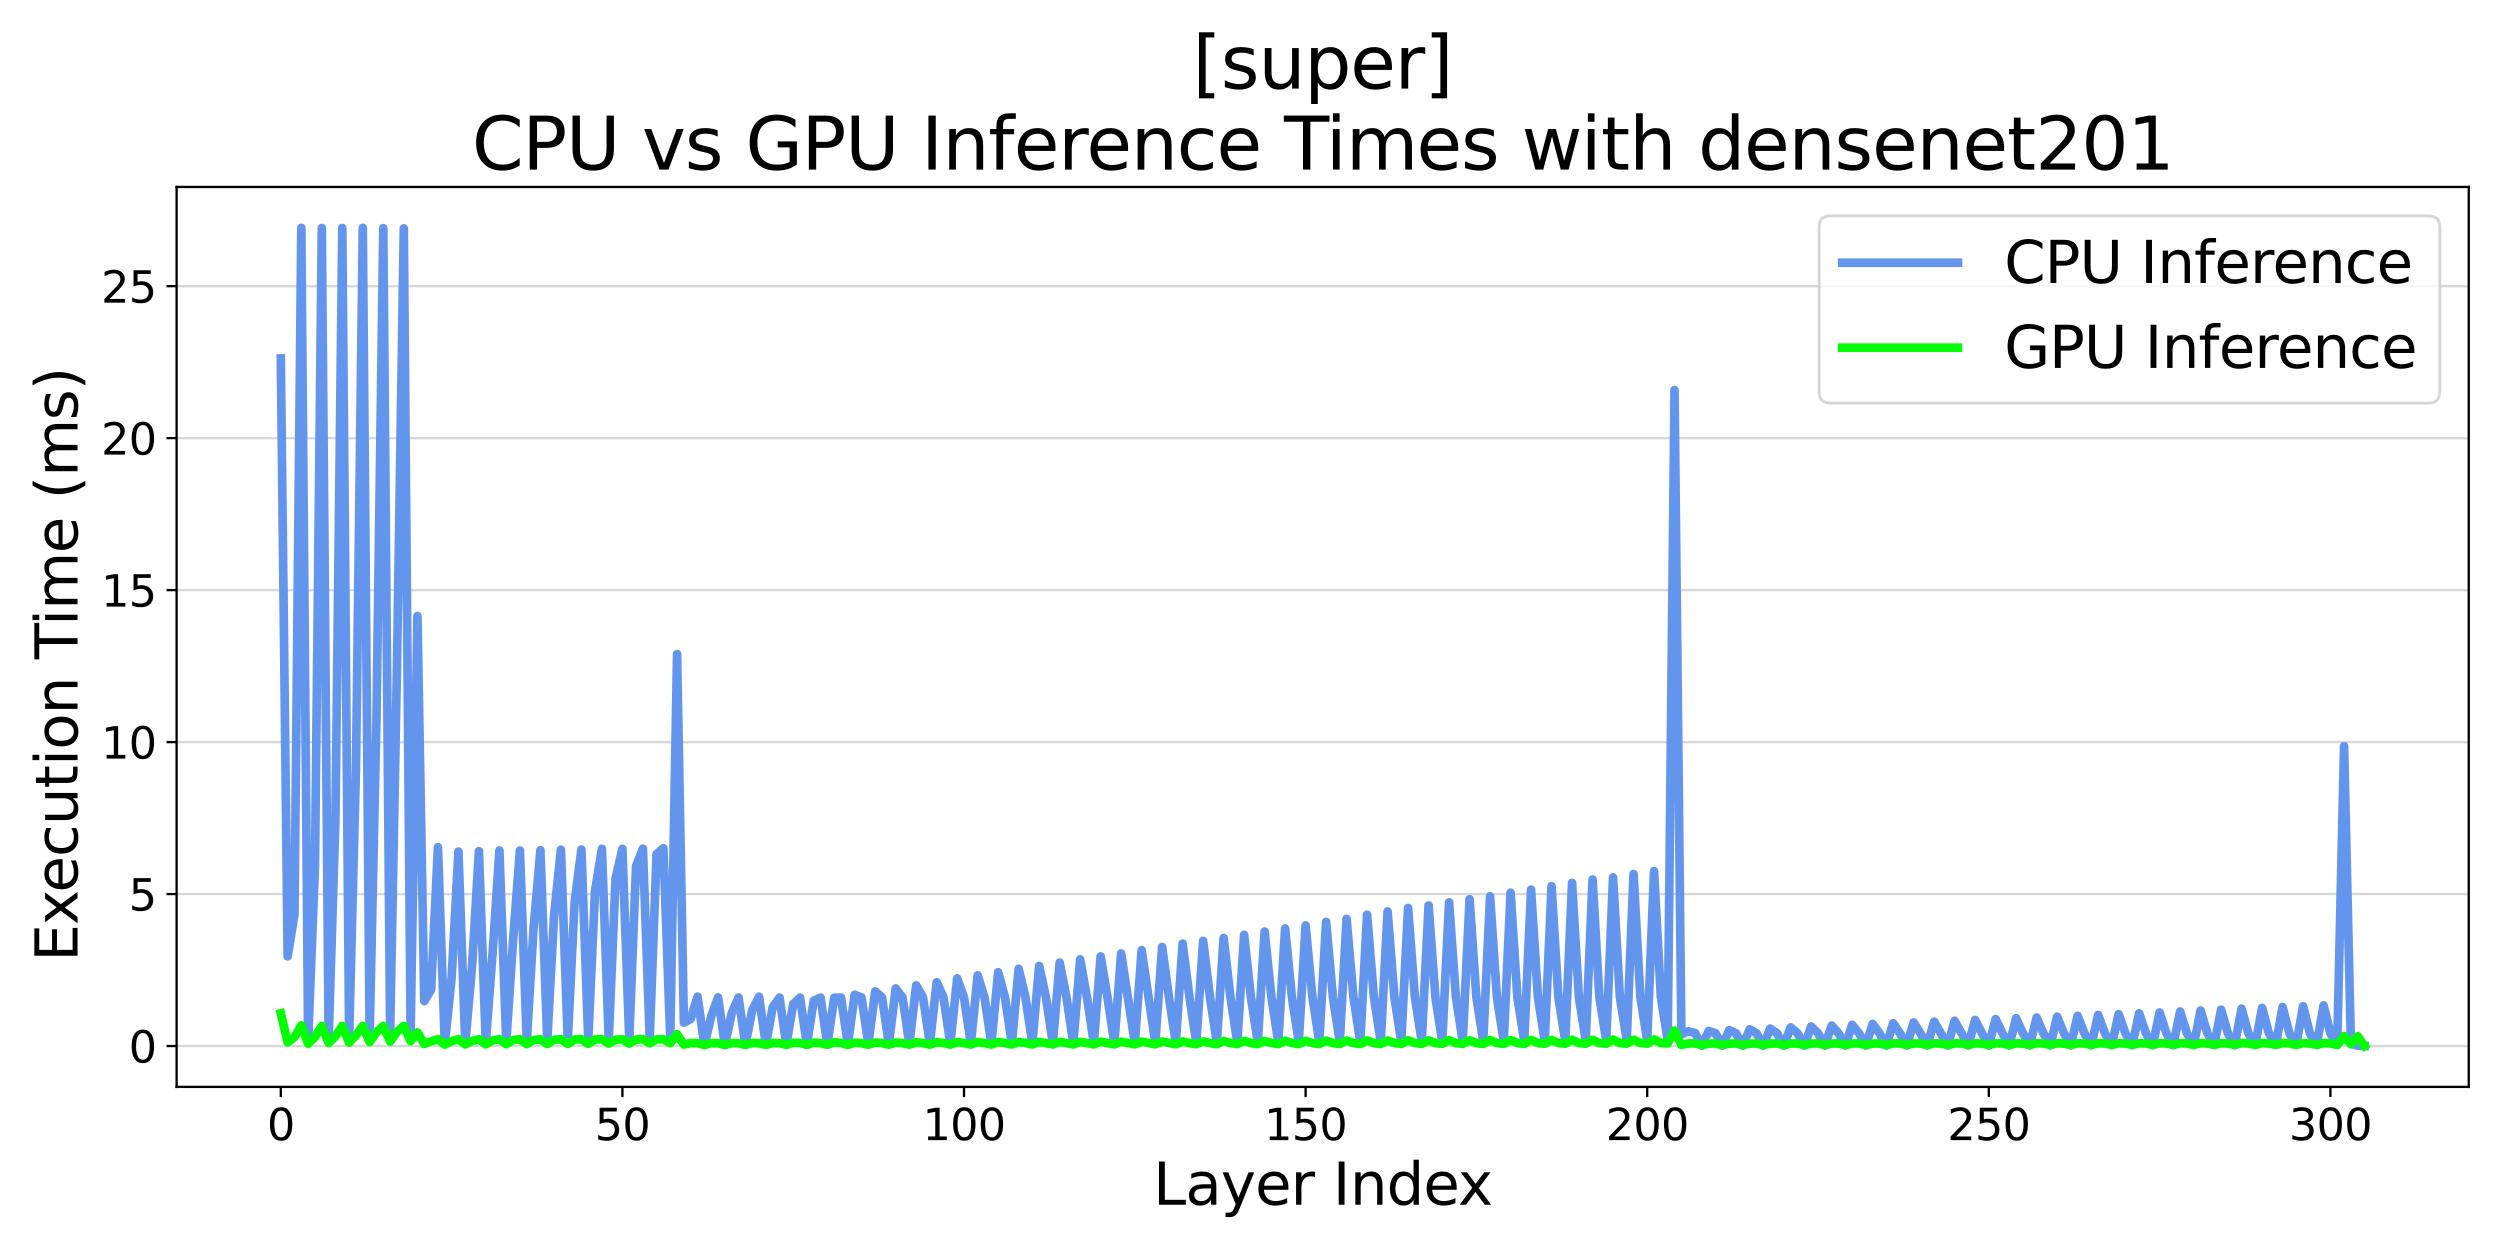 <?xml version="1.0" encoding="utf-8" standalone="no"?>
<!DOCTYPE svg PUBLIC "-//W3C//DTD SVG 1.1//EN"
  "http://www.w3.org/Graphics/SVG/1.1/DTD/svg11.dtd">
<svg xmlns:xlink="http://www.w3.org/1999/xlink" width="864pt" height="432pt" viewBox="0 0 864 432" xmlns="http://www.w3.org/2000/svg" version="1.1">
 <defs>
  <style type="text/css">*{stroke-linejoin: round; stroke-linecap: butt}</style>
 </defs>
 <g id="figure_1">
  <g id="patch_1">
   <path d="M 0 432 
L 864 432 
L 864 0 
L 0 0 
z
" style="fill: #ffffff"/>
  </g>
  <g id="axes_1">
   <g id="patch_2">
    <path d="M 61.04 375.64 
L 853.2 375.64 
L 853.2 64.608 
L 61.04 64.608 
z
" style="fill: #ffffff"/>
   </g>
   <g id="matplotlib.axis_1">
    <g id="xtick_1">
     <g id="line2d_1">
      <defs>
       <path id="md54ffcd271" d="M 0 0 
L 0 3.5 
" style="stroke: #000000; stroke-width: 0.8"/>
      </defs>
      <g>
       <use xlink:href="#md54ffcd271" x="97.047" y="375.64" style="stroke: #000000; stroke-width: 0.8"/>
      </g>
     </g>
     <g id="text_1">
      <!-- 0 -->
      <g transform="translate(92.275 394.038) scale(0.15 -0.15)">
       <defs>
        <path id="DejaVuSans-30" d="M 2034 4250 
Q 1547 4250 1301 3770 
Q 1056 3291 1056 2328 
Q 1056 1369 1301 889 
Q 1547 409 2034 409 
Q 2525 409 2770 889 
Q 3016 1369 3016 2328 
Q 3016 3291 2770 3770 
Q 2525 4250 2034 4250 
z
M 2034 4750 
Q 2819 4750 3233 4129 
Q 3647 3509 3647 2328 
Q 3647 1150 3233 529 
Q 2819 -91 2034 -91 
Q 1250 -91 836 529 
Q 422 1150 422 2328 
Q 422 3509 836 4129 
Q 1250 4750 2034 4750 
z
" transform="scale(0.016)"/>
       </defs>
       <use xlink:href="#DejaVuSans-30"/>
      </g>
     </g>
    </g>
    <g id="xtick_2">
     <g id="line2d_2">
      <g>
       <use xlink:href="#md54ffcd271" x="215.104" y="375.64" style="stroke: #000000; stroke-width: 0.8"/>
      </g>
     </g>
     <g id="text_2">
      <!-- 50 -->
      <g transform="translate(205.56 394.038) scale(0.15 -0.15)">
       <defs>
        <path id="DejaVuSans-35" d="M 691 4666 
L 3169 4666 
L 3169 4134 
L 1269 4134 
L 1269 2991 
Q 1406 3038 1543 3061 
Q 1681 3084 1819 3084 
Q 2600 3084 3056 2656 
Q 3513 2228 3513 1497 
Q 3513 744 3044 326 
Q 2575 -91 1722 -91 
Q 1428 -91 1123 -41 
Q 819 9 494 109 
L 494 744 
Q 775 591 1075 516 
Q 1375 441 1709 441 
Q 2250 441 2565 725 
Q 2881 1009 2881 1497 
Q 2881 1984 2565 2268 
Q 2250 2553 1709 2553 
Q 1456 2553 1204 2497 
Q 953 2441 691 2322 
L 691 4666 
z
" transform="scale(0.016)"/>
       </defs>
       <use xlink:href="#DejaVuSans-35"/>
       <use xlink:href="#DejaVuSans-30" x="63.623"/>
      </g>
     </g>
    </g>
    <g id="xtick_3">
     <g id="line2d_3">
      <g>
       <use xlink:href="#md54ffcd271" x="333.161" y="375.64" style="stroke: #000000; stroke-width: 0.8"/>
      </g>
     </g>
     <g id="text_3">
      <!-- 100 -->
      <g transform="translate(318.845 394.038) scale(0.15 -0.15)">
       <defs>
        <path id="DejaVuSans-31" d="M 794 531 
L 1825 531 
L 1825 4091 
L 703 3866 
L 703 4441 
L 1819 4666 
L 2450 4666 
L 2450 531 
L 3481 531 
L 3481 0 
L 794 0 
L 794 531 
z
" transform="scale(0.016)"/>
       </defs>
       <use xlink:href="#DejaVuSans-31"/>
       <use xlink:href="#DejaVuSans-30" x="63.623"/>
       <use xlink:href="#DejaVuSans-30" x="127.246"/>
      </g>
     </g>
    </g>
    <g id="xtick_4">
     <g id="line2d_4">
      <g>
       <use xlink:href="#md54ffcd271" x="451.217" y="375.64" style="stroke: #000000; stroke-width: 0.8"/>
      </g>
     </g>
     <g id="text_4">
      <!-- 150 -->
      <g transform="translate(436.902 394.038) scale(0.15 -0.15)">
       <use xlink:href="#DejaVuSans-31"/>
       <use xlink:href="#DejaVuSans-35" x="63.623"/>
       <use xlink:href="#DejaVuSans-30" x="127.246"/>
      </g>
     </g>
    </g>
    <g id="xtick_5">
     <g id="line2d_5">
      <g>
       <use xlink:href="#md54ffcd271" x="569.274" y="375.64" style="stroke: #000000; stroke-width: 0.8"/>
      </g>
     </g>
     <g id="text_5">
      <!-- 200 -->
      <g transform="translate(554.958 394.038) scale(0.15 -0.15)">
       <defs>
        <path id="DejaVuSans-32" d="M 1228 531 
L 3431 531 
L 3431 0 
L 469 0 
L 469 531 
Q 828 903 1448 1529 
Q 2069 2156 2228 2338 
Q 2531 2678 2651 2914 
Q 2772 3150 2772 3378 
Q 2772 3750 2511 3984 
Q 2250 4219 1831 4219 
Q 1534 4219 1204 4116 
Q 875 4013 500 3803 
L 500 4441 
Q 881 4594 1212 4672 
Q 1544 4750 1819 4750 
Q 2544 4750 2975 4387 
Q 3406 4025 3406 3419 
Q 3406 3131 3298 2873 
Q 3191 2616 2906 2266 
Q 2828 2175 2409 1742 
Q 1991 1309 1228 531 
z
" transform="scale(0.016)"/>
       </defs>
       <use xlink:href="#DejaVuSans-32"/>
       <use xlink:href="#DejaVuSans-30" x="63.623"/>
       <use xlink:href="#DejaVuSans-30" x="127.246"/>
      </g>
     </g>
    </g>
    <g id="xtick_6">
     <g id="line2d_6">
      <g>
       <use xlink:href="#md54ffcd271" x="687.33" y="375.64" style="stroke: #000000; stroke-width: 0.8"/>
      </g>
     </g>
     <g id="text_6">
      <!-- 250 -->
      <g transform="translate(673.015 394.038) scale(0.15 -0.15)">
       <use xlink:href="#DejaVuSans-32"/>
       <use xlink:href="#DejaVuSans-35" x="63.623"/>
       <use xlink:href="#DejaVuSans-30" x="127.246"/>
      </g>
     </g>
    </g>
    <g id="xtick_7">
     <g id="line2d_7">
      <g>
       <use xlink:href="#md54ffcd271" x="805.387" y="375.64" style="stroke: #000000; stroke-width: 0.8"/>
      </g>
     </g>
     <g id="text_7">
      <!-- 300 -->
      <g transform="translate(791.071 394.038) scale(0.15 -0.15)">
       <defs>
        <path id="DejaVuSans-33" d="M 2597 2516 
Q 3050 2419 3304 2112 
Q 3559 1806 3559 1356 
Q 3559 666 3084 287 
Q 2609 -91 1734 -91 
Q 1441 -91 1130 -33 
Q 819 25 488 141 
L 488 750 
Q 750 597 1062 519 
Q 1375 441 1716 441 
Q 2309 441 2620 675 
Q 2931 909 2931 1356 
Q 2931 1769 2642 2001 
Q 2353 2234 1838 2234 
L 1294 2234 
L 1294 2753 
L 1863 2753 
Q 2328 2753 2575 2939 
Q 2822 3125 2822 3475 
Q 2822 3834 2567 4026 
Q 2313 4219 1838 4219 
Q 1578 4219 1281 4162 
Q 984 4106 628 3988 
L 628 4550 
Q 988 4650 1302 4700 
Q 1616 4750 1894 4750 
Q 2613 4750 3031 4423 
Q 3450 4097 3450 3541 
Q 3450 3153 3228 2886 
Q 3006 2619 2597 2516 
z
" transform="scale(0.016)"/>
       </defs>
       <use xlink:href="#DejaVuSans-33"/>
       <use xlink:href="#DejaVuSans-30" x="63.623"/>
       <use xlink:href="#DejaVuSans-30" x="127.246"/>
      </g>
     </g>
    </g>
    <g id="text_8">
     <!-- Layer Index -->
     <g transform="translate(398.526 416.354) scale(0.2 -0.2)">
      <defs>
       <path id="DejaVuSans-4c" d="M 628 4666 
L 1259 4666 
L 1259 531 
L 3531 531 
L 3531 0 
L 628 0 
L 628 4666 
z
" transform="scale(0.016)"/>
       <path id="DejaVuSans-61" d="M 2194 1759 
Q 1497 1759 1228 1600 
Q 959 1441 959 1056 
Q 959 750 1161 570 
Q 1363 391 1709 391 
Q 2188 391 2477 730 
Q 2766 1069 2766 1631 
L 2766 1759 
L 2194 1759 
z
M 3341 1997 
L 3341 0 
L 2766 0 
L 2766 531 
Q 2569 213 2275 61 
Q 1981 -91 1556 -91 
Q 1019 -91 701 211 
Q 384 513 384 1019 
Q 384 1609 779 1909 
Q 1175 2209 1959 2209 
L 2766 2209 
L 2766 2266 
Q 2766 2663 2505 2880 
Q 2244 3097 1772 3097 
Q 1472 3097 1187 3025 
Q 903 2953 641 2809 
L 641 3341 
Q 956 3463 1253 3523 
Q 1550 3584 1831 3584 
Q 2591 3584 2966 3190 
Q 3341 2797 3341 1997 
z
" transform="scale(0.016)"/>
       <path id="DejaVuSans-79" d="M 2059 -325 
Q 1816 -950 1584 -1140 
Q 1353 -1331 966 -1331 
L 506 -1331 
L 506 -850 
L 844 -850 
Q 1081 -850 1212 -737 
Q 1344 -625 1503 -206 
L 1606 56 
L 191 3500 
L 800 3500 
L 1894 763 
L 2988 3500 
L 3597 3500 
L 2059 -325 
z
" transform="scale(0.016)"/>
       <path id="DejaVuSans-65" d="M 3597 1894 
L 3597 1613 
L 953 1613 
Q 991 1019 1311 708 
Q 1631 397 2203 397 
Q 2534 397 2845 478 
Q 3156 559 3463 722 
L 3463 178 
Q 3153 47 2828 -22 
Q 2503 -91 2169 -91 
Q 1331 -91 842 396 
Q 353 884 353 1716 
Q 353 2575 817 3079 
Q 1281 3584 2069 3584 
Q 2775 3584 3186 3129 
Q 3597 2675 3597 1894 
z
M 3022 2063 
Q 3016 2534 2758 2815 
Q 2500 3097 2075 3097 
Q 1594 3097 1305 2825 
Q 1016 2553 972 2059 
L 3022 2063 
z
" transform="scale(0.016)"/>
       <path id="DejaVuSans-72" d="M 2631 2963 
Q 2534 3019 2420 3045 
Q 2306 3072 2169 3072 
Q 1681 3072 1420 2755 
Q 1159 2438 1159 1844 
L 1159 0 
L 581 0 
L 581 3500 
L 1159 3500 
L 1159 2956 
Q 1341 3275 1631 3429 
Q 1922 3584 2338 3584 
Q 2397 3584 2469 3576 
Q 2541 3569 2628 3553 
L 2631 2963 
z
" transform="scale(0.016)"/>
       <path id="DejaVuSans-20" transform="scale(0.016)"/>
       <path id="DejaVuSans-49" d="M 628 4666 
L 1259 4666 
L 1259 0 
L 628 0 
L 628 4666 
z
" transform="scale(0.016)"/>
       <path id="DejaVuSans-6e" d="M 3513 2113 
L 3513 0 
L 2938 0 
L 2938 2094 
Q 2938 2591 2744 2837 
Q 2550 3084 2163 3084 
Q 1697 3084 1428 2787 
Q 1159 2491 1159 1978 
L 1159 0 
L 581 0 
L 581 3500 
L 1159 3500 
L 1159 2956 
Q 1366 3272 1645 3428 
Q 1925 3584 2291 3584 
Q 2894 3584 3203 3211 
Q 3513 2838 3513 2113 
z
" transform="scale(0.016)"/>
       <path id="DejaVuSans-64" d="M 2906 2969 
L 2906 4863 
L 3481 4863 
L 3481 0 
L 2906 0 
L 2906 525 
Q 2725 213 2448 61 
Q 2172 -91 1784 -91 
Q 1150 -91 751 415 
Q 353 922 353 1747 
Q 353 2572 751 3078 
Q 1150 3584 1784 3584 
Q 2172 3584 2448 3432 
Q 2725 3281 2906 2969 
z
M 947 1747 
Q 947 1113 1208 752 
Q 1469 391 1925 391 
Q 2381 391 2643 752 
Q 2906 1113 2906 1747 
Q 2906 2381 2643 2742 
Q 2381 3103 1925 3103 
Q 1469 3103 1208 2742 
Q 947 2381 947 1747 
z
" transform="scale(0.016)"/>
       <path id="DejaVuSans-78" d="M 3513 3500 
L 2247 1797 
L 3578 0 
L 2900 0 
L 1881 1375 
L 863 0 
L 184 0 
L 1544 1831 
L 300 3500 
L 978 3500 
L 1906 2253 
L 2834 3500 
L 3513 3500 
z
" transform="scale(0.016)"/>
      </defs>
      <use xlink:href="#DejaVuSans-4c"/>
      <use xlink:href="#DejaVuSans-61" x="55.713"/>
      <use xlink:href="#DejaVuSans-79" x="116.992"/>
      <use xlink:href="#DejaVuSans-65" x="176.172"/>
      <use xlink:href="#DejaVuSans-72" x="237.695"/>
      <use xlink:href="#DejaVuSans-20" x="278.809"/>
      <use xlink:href="#DejaVuSans-49" x="310.596"/>
      <use xlink:href="#DejaVuSans-6e" x="340.088"/>
      <use xlink:href="#DejaVuSans-64" x="403.467"/>
      <use xlink:href="#DejaVuSans-65" x="466.943"/>
      <use xlink:href="#DejaVuSans-78" x="526.717"/>
     </g>
    </g>
   </g>
   <g id="matplotlib.axis_2">
    <g id="ytick_1">
     <g id="line2d_8">
      <path d="M 61.04 361.513 
L 853.2 361.513 
" clip-path="url(#p65bef2ac5e)" style="fill: none; stroke: #b0b0b0; stroke-opacity: 0.5; stroke-width: 0.8; stroke-linecap: square"/>
     </g>
     <g id="line2d_9">
      <defs>
       <path id="mfa01679cc2" d="M 0 0 
L -3.5 0 
" style="stroke: #000000; stroke-width: 0.8"/>
      </defs>
      <g>
       <use xlink:href="#mfa01679cc2" x="61.04" y="361.513" style="stroke: #000000; stroke-width: 0.8"/>
      </g>
     </g>
     <g id="text_9">
      <!-- 0 -->
      <g transform="translate(44.496 367.212) scale(0.15 -0.15)">
       <use xlink:href="#DejaVuSans-30"/>
      </g>
     </g>
    </g>
    <g id="ytick_2">
     <g id="line2d_10">
      <path d="M 61.04 308.989 
L 853.2 308.989 
" clip-path="url(#p65bef2ac5e)" style="fill: none; stroke: #b0b0b0; stroke-opacity: 0.5; stroke-width: 0.8; stroke-linecap: square"/>
     </g>
     <g id="line2d_11">
      <g>
       <use xlink:href="#mfa01679cc2" x="61.04" y="308.989" style="stroke: #000000; stroke-width: 0.8"/>
      </g>
     </g>
     <g id="text_10">
      <!-- 5 -->
      <g transform="translate(44.496 314.688) scale(0.15 -0.15)">
       <use xlink:href="#DejaVuSans-35"/>
      </g>
     </g>
    </g>
    <g id="ytick_3">
     <g id="line2d_12">
      <path d="M 61.04 256.465 
L 853.2 256.465 
" clip-path="url(#p65bef2ac5e)" style="fill: none; stroke: #b0b0b0; stroke-opacity: 0.5; stroke-width: 0.8; stroke-linecap: square"/>
     </g>
     <g id="line2d_13">
      <g>
       <use xlink:href="#mfa01679cc2" x="61.04" y="256.465" style="stroke: #000000; stroke-width: 0.8"/>
      </g>
     </g>
     <g id="text_11">
      <!-- 10 -->
      <g transform="translate(34.953 262.164) scale(0.15 -0.15)">
       <use xlink:href="#DejaVuSans-31"/>
       <use xlink:href="#DejaVuSans-30" x="63.623"/>
      </g>
     </g>
    </g>
    <g id="ytick_4">
     <g id="line2d_14">
      <path d="M 61.04 203.942 
L 853.2 203.942 
" clip-path="url(#p65bef2ac5e)" style="fill: none; stroke: #b0b0b0; stroke-opacity: 0.5; stroke-width: 0.8; stroke-linecap: square"/>
     </g>
     <g id="line2d_15">
      <g>
       <use xlink:href="#mfa01679cc2" x="61.04" y="203.942" style="stroke: #000000; stroke-width: 0.8"/>
      </g>
     </g>
     <g id="text_12">
      <!-- 15 -->
      <g transform="translate(34.953 209.641) scale(0.15 -0.15)">
       <use xlink:href="#DejaVuSans-31"/>
       <use xlink:href="#DejaVuSans-35" x="63.623"/>
      </g>
     </g>
    </g>
    <g id="ytick_5">
     <g id="line2d_16">
      <path d="M 61.04 151.418 
L 853.2 151.418 
" clip-path="url(#p65bef2ac5e)" style="fill: none; stroke: #b0b0b0; stroke-opacity: 0.5; stroke-width: 0.8; stroke-linecap: square"/>
     </g>
     <g id="line2d_17">
      <g>
       <use xlink:href="#mfa01679cc2" x="61.04" y="151.418" style="stroke: #000000; stroke-width: 0.8"/>
      </g>
     </g>
     <g id="text_13">
      <!-- 20 -->
      <g transform="translate(34.953 157.117) scale(0.15 -0.15)">
       <use xlink:href="#DejaVuSans-32"/>
       <use xlink:href="#DejaVuSans-30" x="63.623"/>
      </g>
     </g>
    </g>
    <g id="ytick_6">
     <g id="line2d_18">
      <path d="M 61.04 98.894 
L 853.2 98.894 
" clip-path="url(#p65bef2ac5e)" style="fill: none; stroke: #b0b0b0; stroke-opacity: 0.5; stroke-width: 0.8; stroke-linecap: square"/>
     </g>
     <g id="line2d_19">
      <g>
       <use xlink:href="#mfa01679cc2" x="61.04" y="98.894" style="stroke: #000000; stroke-width: 0.8"/>
      </g>
     </g>
     <g id="text_14">
      <!-- 25 -->
      <g transform="translate(34.953 104.593) scale(0.15 -0.15)">
       <use xlink:href="#DejaVuSans-32"/>
       <use xlink:href="#DejaVuSans-35" x="63.623"/>
      </g>
     </g>
    </g>
    <g id="text_15">
     <!-- Execution Time (ms)    -->
     <g transform="translate(26.793 332.304) rotate(-90) scale(0.2 -0.2)">
      <defs>
       <path id="DejaVuSans-45" d="M 628 4666 
L 3578 4666 
L 3578 4134 
L 1259 4134 
L 1259 2753 
L 3481 2753 
L 3481 2222 
L 1259 2222 
L 1259 531 
L 3634 531 
L 3634 0 
L 628 0 
L 628 4666 
z
" transform="scale(0.016)"/>
       <path id="DejaVuSans-63" d="M 3122 3366 
L 3122 2828 
Q 2878 2963 2633 3030 
Q 2388 3097 2138 3097 
Q 1578 3097 1268 2742 
Q 959 2388 959 1747 
Q 959 1106 1268 751 
Q 1578 397 2138 397 
Q 2388 397 2633 464 
Q 2878 531 3122 666 
L 3122 134 
Q 2881 22 2623 -34 
Q 2366 -91 2075 -91 
Q 1284 -91 818 406 
Q 353 903 353 1747 
Q 353 2603 823 3093 
Q 1294 3584 2113 3584 
Q 2378 3584 2631 3529 
Q 2884 3475 3122 3366 
z
" transform="scale(0.016)"/>
       <path id="DejaVuSans-75" d="M 544 1381 
L 544 3500 
L 1119 3500 
L 1119 1403 
Q 1119 906 1312 657 
Q 1506 409 1894 409 
Q 2359 409 2629 706 
Q 2900 1003 2900 1516 
L 2900 3500 
L 3475 3500 
L 3475 0 
L 2900 0 
L 2900 538 
Q 2691 219 2414 64 
Q 2138 -91 1772 -91 
Q 1169 -91 856 284 
Q 544 659 544 1381 
z
M 1991 3584 
L 1991 3584 
z
" transform="scale(0.016)"/>
       <path id="DejaVuSans-74" d="M 1172 4494 
L 1172 3500 
L 2356 3500 
L 2356 3053 
L 1172 3053 
L 1172 1153 
Q 1172 725 1289 603 
Q 1406 481 1766 481 
L 2356 481 
L 2356 0 
L 1766 0 
Q 1100 0 847 248 
Q 594 497 594 1153 
L 594 3053 
L 172 3053 
L 172 3500 
L 594 3500 
L 594 4494 
L 1172 4494 
z
" transform="scale(0.016)"/>
       <path id="DejaVuSans-69" d="M 603 3500 
L 1178 3500 
L 1178 0 
L 603 0 
L 603 3500 
z
M 603 4863 
L 1178 4863 
L 1178 4134 
L 603 4134 
L 603 4863 
z
" transform="scale(0.016)"/>
       <path id="DejaVuSans-6f" d="M 1959 3097 
Q 1497 3097 1228 2736 
Q 959 2375 959 1747 
Q 959 1119 1226 758 
Q 1494 397 1959 397 
Q 2419 397 2687 759 
Q 2956 1122 2956 1747 
Q 2956 2369 2687 2733 
Q 2419 3097 1959 3097 
z
M 1959 3584 
Q 2709 3584 3137 3096 
Q 3566 2609 3566 1747 
Q 3566 888 3137 398 
Q 2709 -91 1959 -91 
Q 1206 -91 779 398 
Q 353 888 353 1747 
Q 353 2609 779 3096 
Q 1206 3584 1959 3584 
z
" transform="scale(0.016)"/>
       <path id="DejaVuSans-54" d="M -19 4666 
L 3928 4666 
L 3928 4134 
L 2272 4134 
L 2272 0 
L 1638 0 
L 1638 4134 
L -19 4134 
L -19 4666 
z
" transform="scale(0.016)"/>
       <path id="DejaVuSans-6d" d="M 3328 2828 
Q 3544 3216 3844 3400 
Q 4144 3584 4550 3584 
Q 5097 3584 5394 3201 
Q 5691 2819 5691 2113 
L 5691 0 
L 5113 0 
L 5113 2094 
Q 5113 2597 4934 2840 
Q 4756 3084 4391 3084 
Q 3944 3084 3684 2787 
Q 3425 2491 3425 1978 
L 3425 0 
L 2847 0 
L 2847 2094 
Q 2847 2600 2669 2842 
Q 2491 3084 2119 3084 
Q 1678 3084 1418 2786 
Q 1159 2488 1159 1978 
L 1159 0 
L 581 0 
L 581 3500 
L 1159 3500 
L 1159 2956 
Q 1356 3278 1631 3431 
Q 1906 3584 2284 3584 
Q 2666 3584 2933 3390 
Q 3200 3197 3328 2828 
z
" transform="scale(0.016)"/>
       <path id="DejaVuSans-28" d="M 1984 4856 
Q 1566 4138 1362 3434 
Q 1159 2731 1159 2009 
Q 1159 1288 1364 580 
Q 1569 -128 1984 -844 
L 1484 -844 
Q 1016 -109 783 600 
Q 550 1309 550 2009 
Q 550 2706 781 3412 
Q 1013 4119 1484 4856 
L 1984 4856 
z
" transform="scale(0.016)"/>
       <path id="DejaVuSans-73" d="M 2834 3397 
L 2834 2853 
Q 2591 2978 2328 3040 
Q 2066 3103 1784 3103 
Q 1356 3103 1142 2972 
Q 928 2841 928 2578 
Q 928 2378 1081 2264 
Q 1234 2150 1697 2047 
L 1894 2003 
Q 2506 1872 2764 1633 
Q 3022 1394 3022 966 
Q 3022 478 2636 193 
Q 2250 -91 1575 -91 
Q 1294 -91 989 -36 
Q 684 19 347 128 
L 347 722 
Q 666 556 975 473 
Q 1284 391 1588 391 
Q 1994 391 2212 530 
Q 2431 669 2431 922 
Q 2431 1156 2273 1281 
Q 2116 1406 1581 1522 
L 1381 1569 
Q 847 1681 609 1914 
Q 372 2147 372 2553 
Q 372 3047 722 3315 
Q 1072 3584 1716 3584 
Q 2034 3584 2315 3537 
Q 2597 3491 2834 3397 
z
" transform="scale(0.016)"/>
       <path id="DejaVuSans-29" d="M 513 4856 
L 1013 4856 
Q 1481 4119 1714 3412 
Q 1947 2706 1947 2009 
Q 1947 1309 1714 600 
Q 1481 -109 1013 -844 
L 513 -844 
Q 928 -128 1133 580 
Q 1338 1288 1338 2009 
Q 1338 2731 1133 3434 
Q 928 4138 513 4856 
z
" transform="scale(0.016)"/>
      </defs>
      <use xlink:href="#DejaVuSans-45"/>
      <use xlink:href="#DejaVuSans-78" x="63.184"/>
      <use xlink:href="#DejaVuSans-65" x="119.238"/>
      <use xlink:href="#DejaVuSans-63" x="180.762"/>
      <use xlink:href="#DejaVuSans-75" x="235.742"/>
      <use xlink:href="#DejaVuSans-74" x="299.121"/>
      <use xlink:href="#DejaVuSans-69" x="338.33"/>
      <use xlink:href="#DejaVuSans-6f" x="366.113"/>
      <use xlink:href="#DejaVuSans-6e" x="427.295"/>
      <use xlink:href="#DejaVuSans-20" x="490.674"/>
      <use xlink:href="#DejaVuSans-54" x="522.461"/>
      <use xlink:href="#DejaVuSans-69" x="580.42"/>
      <use xlink:href="#DejaVuSans-6d" x="608.203"/>
      <use xlink:href="#DejaVuSans-65" x="705.615"/>
      <use xlink:href="#DejaVuSans-20" x="767.139"/>
      <use xlink:href="#DejaVuSans-28" x="798.926"/>
      <use xlink:href="#DejaVuSans-6d" x="837.939"/>
      <use xlink:href="#DejaVuSans-73" x="935.352"/>
      <use xlink:href="#DejaVuSans-29" x="987.451"/>
      <use xlink:href="#DejaVuSans-20" x="1026.465"/>
      <use xlink:href="#DejaVuSans-20" x="1058.252"/>
      <use xlink:href="#DejaVuSans-20" x="1090.039"/>
     </g>
    </g>
   </g>
   <g id="line2d_20">
    <path d="M 97.047 123.872 
L 99.408 330.517 
L 101.77 315.966 
L 104.131 78.769 
L 106.492 359.736 
L 108.853 299.464 
L 111.214 78.816 
L 113.575 359.102 
L 115.936 282.759 
L 118.297 78.791 
L 120.659 358.497 
L 123.02 265.817 
L 125.381 78.746 
L 127.742 357.899 
L 130.103 248.316 
L 132.464 78.859 
L 134.825 357.298 
L 137.187 230.853 
L 139.548 78.921 
L 141.909 356.701 
L 144.27 212.894 
L 146.631 345.971 
L 148.992 342.012 
L 151.353 292.814 
L 153.714 360.646 
L 156.076 337.989 
L 158.437 294.304 
L 160.798 360.484 
L 163.159 333.63 
L 165.52 294.174 
L 167.881 360.304 
L 170.242 329.371 
L 172.604 293.956 
L 174.965 360.095 
L 177.326 324.948 
L 179.687 293.94 
L 182.048 359.929 
L 184.409 320.679 
L 186.77 293.849 
L 189.131 359.715 
L 191.493 316.39 
L 193.854 293.664 
L 196.215 359.506 
L 198.576 311.984 
L 200.937 293.593 
L 203.298 359.369 
L 205.659 307.771 
L 208.021 293.352 
L 210.382 359.28 
L 212.743 303.602 
L 215.104 293.354 
L 217.465 359.089 
L 219.826 299.34 
L 222.187 293.304 
L 224.548 358.942 
L 226.91 295.158 
L 229.271 293.168 
L 231.632 358.75 
L 233.993 226.051 
L 236.354 353.429 
L 238.715 352.137 
L 241.076 344.431 
L 243.437 361.196 
L 245.799 351.223 
L 248.16 344.709 
L 250.521 361.187 
L 252.882 350.173 
L 255.243 344.733 
L 257.604 361.133 
L 259.965 349.112 
L 262.327 344.464 
L 264.688 361.092 
L 267.049 348.081 
L 269.41 344.772 
L 271.771 361.065 
L 274.132 347.041 
L 276.493 344.777 
L 278.854 361.053 
L 281.216 345.89 
L 283.577 344.771 
L 285.938 360.982 
L 288.299 344.826 
L 290.66 344.772 
L 293.021 360.948 
L 295.382 343.78 
L 297.744 344.723 
L 300.105 360.898 
L 302.466 342.608 
L 304.827 344.712 
L 307.188 360.872 
L 309.549 341.614 
L 311.91 344.713 
L 314.271 360.833 
L 316.633 340.553 
L 318.994 344.691 
L 321.355 360.784 
L 323.716 339.491 
L 326.077 344.71 
L 328.438 360.758 
L 330.799 338.134 
L 333.161 344.721 
L 335.522 360.711 
L 337.883 337.08 
L 340.244 344.723 
L 342.605 360.688 
L 344.966 335.995 
L 347.327 344.738 
L 349.688 360.636 
L 352.05 334.826 
L 354.411 344.738 
L 356.772 360.594 
L 359.133 333.84 
L 361.494 344.73 
L 363.855 360.577 
L 366.216 332.683 
L 368.578 344.722 
L 370.939 360.539 
L 373.3 331.562 
L 375.661 344.721 
L 378.022 360.494 
L 380.383 330.541 
L 382.744 344.688 
L 385.105 360.47 
L 387.467 329.545 
L 392.189 360.421 
L 394.55 328.388 
L 399.272 360.382 
L 401.633 327.272 
L 403.995 344.679 
L 406.356 360.329 
L 408.717 326.112 
L 411.078 344.644 
L 413.439 360.305 
L 415.8 325.172 
L 418.161 344.663 
L 420.522 360.266 
L 422.884 324.185 
L 425.245 344.668 
L 427.606 360.203 
L 429.967 323.089 
L 432.328 344.655 
L 434.689 360.193 
L 437.05 321.96 
L 439.412 344.616 
L 441.773 360.165 
L 444.134 320.898 
L 446.495 344.65 
L 448.856 360.086 
L 451.217 319.82 
L 453.578 344.644 
L 455.939 360.054 
L 458.301 318.601 
L 460.662 344.6 
L 463.023 360.041 
L 465.384 317.553 
L 467.745 344.631 
L 470.106 360.007 
L 472.467 316.117 
L 474.828 344.608 
L 477.19 360.01 
L 479.551 314.985 
L 481.912 344.631 
L 484.273 359.957 
L 486.634 313.78 
L 488.995 344.64 
L 491.356 359.929 
L 493.718 312.93 
L 496.079 344.66 
L 498.44 359.899 
L 500.801 311.836 
L 503.162 344.644 
L 505.523 359.849 
L 507.884 310.759 
L 510.245 344.656 
L 512.607 359.809 
L 514.968 309.764 
L 517.329 344.639 
L 519.69 359.749 
L 522.051 308.513 
L 524.412 344.641 
L 526.773 359.718 
L 529.135 307.446 
L 531.496 344.623 
L 533.857 359.679 
L 536.218 306.255 
L 538.579 344.645 
L 540.94 359.675 
L 543.301 305.139 
L 545.662 344.61 
L 548.024 359.577 
L 550.385 303.96 
L 552.746 344.592 
L 555.107 359.562 
L 557.468 303.222 
L 559.829 344.589 
L 562.19 359.512 
L 564.552 302.057 
L 566.913 344.598 
L 569.274 359.492 
L 571.635 301.057 
L 573.996 344.562 
L 576.357 359.415 
L 578.718 134.824 
L 581.079 357.482 
L 583.441 356.409 
L 585.802 357.002 
L 588.163 361.373 
L 590.524 356.31 
L 592.885 357.081 
L 595.246 361.376 
L 597.607 356.032 
L 599.969 357.091 
L 602.33 361.362 
L 604.691 355.738 
L 607.052 357.096 
L 609.413 361.355 
L 611.774 355.487 
L 614.135 357.092 
L 616.496 361.346 
L 618.858 355.069 
L 621.219 357.088 
L 623.58 361.337 
L 625.941 354.77 
L 628.302 357.079 
L 630.663 361.334 
L 633.024 354.46 
L 635.386 357.089 
L 637.747 361.323 
L 640.108 354.185 
L 642.469 357.116 
L 644.83 361.312 
L 647.191 353.883 
L 649.552 357.112 
L 651.913 361.311 
L 654.275 353.629 
L 656.636 357.124 
L 658.997 361.302 
L 661.358 353.356 
L 663.719 357.124 
L 666.08 361.292 
L 668.441 353.075 
L 673.164 361.285 
L 675.525 352.778 
L 680.247 361.281 
L 682.608 352.493 
L 684.969 357.112 
L 687.33 361.27 
L 689.692 352.204 
L 692.053 357.11 
L 694.414 361.263 
L 696.775 351.898 
L 699.136 357.114 
L 701.497 361.256 
L 703.858 351.655 
L 706.219 357.12 
L 708.581 361.249 
L 710.942 351.376 
L 713.303 357.116 
L 715.664 361.239 
L 718.025 351.089 
L 720.386 357.114 
L 722.747 361.232 
L 725.109 350.783 
L 727.47 357.124 
L 729.831 361.228 
L 732.192 350.498 
L 734.553 357.129 
L 736.914 361.22 
L 739.275 350.209 
L 741.636 357.127 
L 743.998 361.211 
L 746.359 349.92 
L 748.72 357.116 
L 751.081 361.205 
L 753.442 349.579 
L 755.803 357.11 
L 758.164 361.197 
L 760.526 349.238 
L 762.887 357.101 
L 765.248 361.187 
L 767.609 348.934 
L 769.97 357.102 
L 772.331 361.181 
L 774.692 348.607 
L 777.053 357.115 
L 779.415 361.172 
L 781.776 348.338 
L 784.137 357.105 
L 786.498 361.162 
L 788.859 348.029 
L 791.22 357.111 
L 793.581 361.157 
L 795.943 347.756 
L 798.304 357.123 
L 800.665 361.147 
L 803.026 347.459 
L 805.387 357.122 
L 807.748 361.142 
L 810.109 257.899 
L 812.47 360.722 
L 814.832 361.395 
L 817.193 361.502 
L 817.193 361.502 
" clip-path="url(#p65bef2ac5e)" style="fill: none; stroke: #6495ed; stroke-width: 3; stroke-linecap: square"/>
   </g>
   <g id="line2d_21">
    <path d="M 97.047 350.198 
L 99.408 360.253 
L 101.77 358.44 
L 104.131 354.365 
L 106.492 360.703 
L 108.853 358.391 
L 111.214 354.575 
L 113.575 360.471 
L 115.936 358.11 
L 118.297 354.566 
L 120.659 360.312 
L 123.02 357.832 
L 125.381 354.577 
L 127.742 360.14 
L 130.103 356.749 
L 132.464 354.57 
L 134.825 359.997 
L 137.187 356.606 
L 139.548 354.562 
L 141.909 359.838 
L 144.27 356.794 
L 146.631 360.804 
L 148.992 359.871 
L 151.353 359.158 
L 153.714 361.01 
L 156.076 359.823 
L 158.437 359.15 
L 160.798 360.953 
L 163.159 359.754 
L 165.52 359.175 
L 167.881 360.927 
L 170.242 359.542 
L 172.604 359.167 
L 174.965 360.874 
L 177.326 359.475 
L 179.687 359.164 
L 182.048 360.849 
L 184.409 359.439 
L 186.77 359.178 
L 189.131 360.814 
L 191.493 359.333 
L 193.854 359.177 
L 196.215 360.766 
L 198.576 359.26 
L 200.937 359.164 
L 203.298 360.724 
L 205.659 359.22 
L 208.021 359.174 
L 210.382 360.681 
L 212.743 359.322 
L 215.104 359.164 
L 217.465 360.647 
L 219.826 359.255 
L 222.187 359.165 
L 224.548 360.565 
L 226.91 359.219 
L 229.271 359.151 
L 231.632 360.502 
L 233.993 357.437 
L 236.354 361.003 
L 238.715 360.477 
L 241.076 360.531 
L 243.437 361.117 
L 245.799 360.53 
L 248.16 360.517 
L 250.521 361.115 
L 252.882 360.504 
L 255.243 360.528 
L 257.604 361.103 
L 259.965 360.489 
L 262.327 360.53 
L 264.688 361.09 
L 267.049 360.462 
L 269.41 360.526 
L 271.771 361.09 
L 274.132 360.353 
L 276.493 360.49 
L 278.854 361.085 
L 281.216 360.349 
L 283.577 360.507 
L 285.938 361.071 
L 288.299 360.214 
L 290.66 360.465 
L 293.021 361.067 
L 295.382 360.353 
L 297.744 360.51 
L 300.105 361.041 
L 302.466 360.298 
L 304.827 360.498 
L 307.188 361.025 
L 309.549 360.316 
L 311.91 360.515 
L 314.271 361.026 
L 316.633 360.215 
L 318.994 360.492 
L 321.355 361.014 
L 323.716 360.189 
L 326.077 360.479 
L 328.438 361.014 
L 330.799 360.163 
L 333.161 360.475 
L 335.522 361.01 
L 337.883 360.146 
L 340.244 360.469 
L 342.605 360.987 
L 344.966 360.122 
L 347.327 360.474 
L 349.688 360.972 
L 352.05 360.092 
L 354.411 360.472 
L 356.772 360.967 
L 359.133 360.089 
L 363.855 360.948 
L 366.216 360.063 
L 370.939 360.944 
L 373.3 360.041 
L 378.022 360.937 
L 380.383 360.017 
L 385.105 360.935 
L 387.467 359.992 
L 392.189 360.909 
L 394.55 359.972 
L 399.272 360.912 
L 401.633 359.953 
L 406.356 360.892 
L 408.717 359.921 
L 411.078 360.471 
L 413.439 360.882 
L 415.8 359.914 
L 418.161 360.471 
L 420.522 360.877 
L 422.884 359.788 
L 425.245 360.459 
L 427.606 360.863 
L 429.967 359.714 
L 432.328 360.471 
L 434.689 360.847 
L 437.05 359.741 
L 439.412 360.465 
L 441.773 360.85 
L 444.134 359.675 
L 446.495 360.459 
L 448.856 360.828 
L 451.217 359.696 
L 453.578 360.474 
L 455.939 360.824 
L 458.301 359.621 
L 460.662 360.466 
L 463.023 360.814 
L 465.384 359.616 
L 467.745 360.466 
L 470.106 360.809 
L 472.467 359.573 
L 474.828 360.469 
L 477.19 360.794 
L 479.551 359.6 
L 481.912 360.467 
L 484.273 360.77 
L 486.634 359.512 
L 488.995 360.464 
L 491.356 360.768 
L 493.718 359.55 
L 496.079 360.471 
L 498.44 360.751 
L 500.801 359.477 
L 503.162 360.481 
L 505.523 360.758 
L 507.884 359.491 
L 510.245 360.478 
L 512.607 360.756 
L 514.968 359.423 
L 517.329 360.474 
L 519.69 360.748 
L 522.051 359.464 
L 524.412 360.478 
L 526.773 360.739 
L 529.135 359.384 
L 531.496 360.477 
L 533.857 360.71 
L 536.218 359.398 
L 538.579 360.467 
L 540.94 360.692 
L 543.301 359.335 
L 545.662 360.473 
L 548.024 360.699 
L 550.385 359.36 
L 552.746 360.471 
L 555.107 360.686 
L 557.468 359.268 
L 559.829 360.465 
L 562.19 360.676 
L 564.552 359.314 
L 566.913 360.467 
L 569.274 360.676 
L 571.635 359.225 
L 573.996 360.468 
L 576.357 360.598 
L 578.718 356.168 
L 581.079 361.132 
L 583.441 360.625 
L 585.802 360.589 
L 588.163 361.173 
L 590.524 360.676 
L 592.885 360.627 
L 595.246 361.179 
L 597.607 360.677 
L 599.969 360.606 
L 602.33 361.177 
L 604.691 360.679 
L 607.052 360.631 
L 609.413 361.173 
L 611.774 360.668 
L 614.135 360.624 
L 616.496 361.166 
L 618.858 360.651 
L 621.219 360.642 
L 623.58 361.169 
L 625.941 360.653 
L 628.302 360.617 
L 630.663 361.167 
L 633.024 360.646 
L 635.386 360.63 
L 637.747 361.163 
L 640.108 360.643 
L 642.469 360.609 
L 644.83 361.171 
L 647.191 360.652 
L 649.552 360.637 
L 651.913 361.17 
L 654.275 360.607 
L 656.636 360.619 
L 658.997 361.174 
L 661.358 360.602 
L 663.719 360.642 
L 666.08 361.163 
L 668.441 360.593 
L 670.803 360.633 
L 673.164 361.172 
L 675.525 360.593 
L 677.886 360.627 
L 680.247 361.17 
L 682.608 360.596 
L 684.969 360.637 
L 687.33 361.169 
L 689.692 360.572 
L 692.053 360.64 
L 694.414 361.159 
L 696.775 360.582 
L 699.136 360.651 
L 701.497 361.152 
L 703.858 360.576 
L 706.219 360.635 
L 708.581 361.131 
L 710.942 360.555 
L 713.303 360.651 
L 715.664 361.148 
L 718.025 360.568 
L 720.386 360.633 
L 722.747 361.133 
L 725.109 360.568 
L 727.47 360.627 
L 729.831 361.127 
L 732.192 360.573 
L 734.553 360.625 
L 736.914 361.116 
L 739.275 360.573 
L 741.636 360.635 
L 743.998 361.122 
L 746.359 360.563 
L 748.72 360.619 
L 751.081 361.116 
L 753.442 360.559 
L 755.803 360.635 
L 758.164 361.115 
L 760.526 360.556 
L 762.887 360.623 
L 765.248 361.107 
L 767.609 360.562 
L 769.97 360.643 
L 772.331 361.116 
L 774.692 360.504 
L 777.053 360.627 
L 779.415 361.103 
L 781.776 360.5 
L 784.137 360.637 
L 786.498 361.095 
L 788.859 360.496 
L 791.22 360.614 
L 793.581 361.108 
L 795.943 360.505 
L 798.304 360.631 
L 800.665 361.101 
L 803.026 360.496 
L 805.387 360.622 
L 807.748 361.101 
L 810.109 358.09 
L 812.47 360.842 
L 814.832 358.129 
L 817.193 361.471 
L 817.193 361.471 
" clip-path="url(#p65bef2ac5e)" style="fill: none; stroke: #00ff00; stroke-width: 3; stroke-linecap: square"/>
   </g>
   <g id="patch_3">
    <path d="M 61.04 375.64 
L 61.04 64.608 
" style="fill: none; stroke: #000000; stroke-width: 0.8; stroke-linejoin: miter; stroke-linecap: square"/>
   </g>
   <g id="patch_4">
    <path d="M 853.2 375.64 
L 853.2 64.608 
" style="fill: none; stroke: #000000; stroke-width: 0.8; stroke-linejoin: miter; stroke-linecap: square"/>
   </g>
   <g id="patch_5">
    <path d="M 61.04 375.64 
L 853.2 375.64 
" style="fill: none; stroke: #000000; stroke-width: 0.8; stroke-linejoin: miter; stroke-linecap: square"/>
   </g>
   <g id="patch_6">
    <path d="M 61.04 64.608 
L 853.2 64.608 
" style="fill: none; stroke: #000000; stroke-width: 0.8; stroke-linejoin: miter; stroke-linecap: square"/>
   </g>
   <g id="text_16">
    <!-- [super] -->
    <g transform="translate(412.167 30.613) scale(0.25 -0.25)">
     <defs>
      <path id="DejaVuSans-5b" d="M 550 4863 
L 1875 4863 
L 1875 4416 
L 1125 4416 
L 1125 -397 
L 1875 -397 
L 1875 -844 
L 550 -844 
L 550 4863 
z
" transform="scale(0.016)"/>
      <path id="DejaVuSans-70" d="M 1159 525 
L 1159 -1331 
L 581 -1331 
L 581 3500 
L 1159 3500 
L 1159 2969 
Q 1341 3281 1617 3432 
Q 1894 3584 2278 3584 
Q 2916 3584 3314 3078 
Q 3713 2572 3713 1747 
Q 3713 922 3314 415 
Q 2916 -91 2278 -91 
Q 1894 -91 1617 61 
Q 1341 213 1159 525 
z
M 3116 1747 
Q 3116 2381 2855 2742 
Q 2594 3103 2138 3103 
Q 1681 3103 1420 2742 
Q 1159 2381 1159 1747 
Q 1159 1113 1420 752 
Q 1681 391 2138 391 
Q 2594 391 2855 752 
Q 3116 1113 3116 1747 
z
" transform="scale(0.016)"/>
      <path id="DejaVuSans-5d" d="M 1947 4863 
L 1947 -844 
L 622 -844 
L 622 -397 
L 1369 -397 
L 1369 4416 
L 622 4416 
L 622 4863 
L 1947 4863 
z
" transform="scale(0.016)"/>
     </defs>
     <use xlink:href="#DejaVuSans-5b"/>
     <use xlink:href="#DejaVuSans-73" x="39.014"/>
     <use xlink:href="#DejaVuSans-75" x="91.113"/>
     <use xlink:href="#DejaVuSans-70" x="154.492"/>
     <use xlink:href="#DejaVuSans-65" x="217.969"/>
     <use xlink:href="#DejaVuSans-72" x="279.492"/>
     <use xlink:href="#DejaVuSans-5d" x="320.605"/>
    </g>
    <!-- CPU vs GPU Inference Times with densenet201 -->
    <g transform="translate(163.114 58.608) scale(0.25 -0.25)">
     <defs>
      <path id="DejaVuSans-43" d="M 4122 4306 
L 4122 3641 
Q 3803 3938 3442 4084 
Q 3081 4231 2675 4231 
Q 1875 4231 1450 3742 
Q 1025 3253 1025 2328 
Q 1025 1406 1450 917 
Q 1875 428 2675 428 
Q 3081 428 3442 575 
Q 3803 722 4122 1019 
L 4122 359 
Q 3791 134 3420 21 
Q 3050 -91 2638 -91 
Q 1578 -91 968 557 
Q 359 1206 359 2328 
Q 359 3453 968 4101 
Q 1578 4750 2638 4750 
Q 3056 4750 3426 4639 
Q 3797 4528 4122 4306 
z
" transform="scale(0.016)"/>
      <path id="DejaVuSans-50" d="M 1259 4147 
L 1259 2394 
L 2053 2394 
Q 2494 2394 2734 2622 
Q 2975 2850 2975 3272 
Q 2975 3691 2734 3919 
Q 2494 4147 2053 4147 
L 1259 4147 
z
M 628 4666 
L 2053 4666 
Q 2838 4666 3239 4311 
Q 3641 3956 3641 3272 
Q 3641 2581 3239 2228 
Q 2838 1875 2053 1875 
L 1259 1875 
L 1259 0 
L 628 0 
L 628 4666 
z
" transform="scale(0.016)"/>
      <path id="DejaVuSans-55" d="M 556 4666 
L 1191 4666 
L 1191 1831 
Q 1191 1081 1462 751 
Q 1734 422 2344 422 
Q 2950 422 3222 751 
Q 3494 1081 3494 1831 
L 3494 4666 
L 4128 4666 
L 4128 1753 
Q 4128 841 3676 375 
Q 3225 -91 2344 -91 
Q 1459 -91 1007 375 
Q 556 841 556 1753 
L 556 4666 
z
" transform="scale(0.016)"/>
      <path id="DejaVuSans-76" d="M 191 3500 
L 800 3500 
L 1894 563 
L 2988 3500 
L 3597 3500 
L 2284 0 
L 1503 0 
L 191 3500 
z
" transform="scale(0.016)"/>
      <path id="DejaVuSans-47" d="M 3809 666 
L 3809 1919 
L 2778 1919 
L 2778 2438 
L 4434 2438 
L 4434 434 
Q 4069 175 3628 42 
Q 3188 -91 2688 -91 
Q 1594 -91 976 548 
Q 359 1188 359 2328 
Q 359 3472 976 4111 
Q 1594 4750 2688 4750 
Q 3144 4750 3555 4637 
Q 3966 4525 4313 4306 
L 4313 3634 
Q 3963 3931 3569 4081 
Q 3175 4231 2741 4231 
Q 1884 4231 1454 3753 
Q 1025 3275 1025 2328 
Q 1025 1384 1454 906 
Q 1884 428 2741 428 
Q 3075 428 3337 486 
Q 3600 544 3809 666 
z
" transform="scale(0.016)"/>
      <path id="DejaVuSans-66" d="M 2375 4863 
L 2375 4384 
L 1825 4384 
Q 1516 4384 1395 4259 
Q 1275 4134 1275 3809 
L 1275 3500 
L 2222 3500 
L 2222 3053 
L 1275 3053 
L 1275 0 
L 697 0 
L 697 3053 
L 147 3053 
L 147 3500 
L 697 3500 
L 697 3744 
Q 697 4328 969 4595 
Q 1241 4863 1831 4863 
L 2375 4863 
z
" transform="scale(0.016)"/>
      <path id="DejaVuSans-77" d="M 269 3500 
L 844 3500 
L 1563 769 
L 2278 3500 
L 2956 3500 
L 3675 769 
L 4391 3500 
L 4966 3500 
L 4050 0 
L 3372 0 
L 2619 2869 
L 1863 0 
L 1184 0 
L 269 3500 
z
" transform="scale(0.016)"/>
      <path id="DejaVuSans-68" d="M 3513 2113 
L 3513 0 
L 2938 0 
L 2938 2094 
Q 2938 2591 2744 2837 
Q 2550 3084 2163 3084 
Q 1697 3084 1428 2787 
Q 1159 2491 1159 1978 
L 1159 0 
L 581 0 
L 581 4863 
L 1159 4863 
L 1159 2956 
Q 1366 3272 1645 3428 
Q 1925 3584 2291 3584 
Q 2894 3584 3203 3211 
Q 3513 2838 3513 2113 
z
" transform="scale(0.016)"/>
     </defs>
     <use xlink:href="#DejaVuSans-43"/>
     <use xlink:href="#DejaVuSans-50" x="69.824"/>
     <use xlink:href="#DejaVuSans-55" x="130.127"/>
     <use xlink:href="#DejaVuSans-20" x="203.32"/>
     <use xlink:href="#DejaVuSans-76" x="235.107"/>
     <use xlink:href="#DejaVuSans-73" x="294.287"/>
     <use xlink:href="#DejaVuSans-20" x="346.387"/>
     <use xlink:href="#DejaVuSans-47" x="378.174"/>
     <use xlink:href="#DejaVuSans-50" x="455.664"/>
     <use xlink:href="#DejaVuSans-55" x="515.967"/>
     <use xlink:href="#DejaVuSans-20" x="589.16"/>
     <use xlink:href="#DejaVuSans-49" x="620.947"/>
     <use xlink:href="#DejaVuSans-6e" x="650.439"/>
     <use xlink:href="#DejaVuSans-66" x="713.818"/>
     <use xlink:href="#DejaVuSans-65" x="749.023"/>
     <use xlink:href="#DejaVuSans-72" x="810.547"/>
     <use xlink:href="#DejaVuSans-65" x="849.41"/>
     <use xlink:href="#DejaVuSans-6e" x="910.934"/>
     <use xlink:href="#DejaVuSans-63" x="974.312"/>
     <use xlink:href="#DejaVuSans-65" x="1029.293"/>
     <use xlink:href="#DejaVuSans-20" x="1090.816"/>
     <use xlink:href="#DejaVuSans-54" x="1122.604"/>
     <use xlink:href="#DejaVuSans-69" x="1180.562"/>
     <use xlink:href="#DejaVuSans-6d" x="1208.346"/>
     <use xlink:href="#DejaVuSans-65" x="1305.758"/>
     <use xlink:href="#DejaVuSans-73" x="1367.281"/>
     <use xlink:href="#DejaVuSans-20" x="1419.381"/>
     <use xlink:href="#DejaVuSans-77" x="1451.168"/>
     <use xlink:href="#DejaVuSans-69" x="1532.955"/>
     <use xlink:href="#DejaVuSans-74" x="1560.738"/>
     <use xlink:href="#DejaVuSans-68" x="1599.947"/>
     <use xlink:href="#DejaVuSans-20" x="1663.326"/>
     <use xlink:href="#DejaVuSans-64" x="1695.113"/>
     <use xlink:href="#DejaVuSans-65" x="1758.59"/>
     <use xlink:href="#DejaVuSans-6e" x="1820.113"/>
     <use xlink:href="#DejaVuSans-73" x="1883.492"/>
     <use xlink:href="#DejaVuSans-65" x="1935.592"/>
     <use xlink:href="#DejaVuSans-6e" x="1997.115"/>
     <use xlink:href="#DejaVuSans-65" x="2060.494"/>
     <use xlink:href="#DejaVuSans-74" x="2122.018"/>
     <use xlink:href="#DejaVuSans-32" x="2161.227"/>
     <use xlink:href="#DejaVuSans-30" x="2224.85"/>
     <use xlink:href="#DejaVuSans-31" x="2288.473"/>
    </g>
   </g>
   <g id="legend_1">
    <g id="patch_7">
     <path d="M 632.672 139.321 
L 839.2 139.321 
Q 843.2 139.321 843.2 135.321 
L 843.2 78.608 
Q 843.2 74.608 839.2 74.608 
L 632.672 74.608 
Q 628.672 74.608 628.672 78.608 
L 628.672 135.321 
Q 628.672 139.321 632.672 139.321 
z
" style="fill: #ffffff; opacity: 0.8; stroke: #cccccc; stroke-linejoin: miter"/>
    </g>
    <g id="line2d_22">
     <path d="M 636.672 90.805 
L 656.672 90.805 
L 676.672 90.805 
" style="fill: none; stroke: #6495ed; stroke-width: 3; stroke-linecap: square"/>
    </g>
    <g id="text_17">
     <!-- CPU Inference -->
     <g transform="translate(692.672 97.805) scale(0.2 -0.2)">
      <use xlink:href="#DejaVuSans-43"/>
      <use xlink:href="#DejaVuSans-50" x="69.824"/>
      <use xlink:href="#DejaVuSans-55" x="130.127"/>
      <use xlink:href="#DejaVuSans-20" x="203.32"/>
      <use xlink:href="#DejaVuSans-49" x="235.107"/>
      <use xlink:href="#DejaVuSans-6e" x="264.6"/>
      <use xlink:href="#DejaVuSans-66" x="327.979"/>
      <use xlink:href="#DejaVuSans-65" x="363.184"/>
      <use xlink:href="#DejaVuSans-72" x="424.707"/>
      <use xlink:href="#DejaVuSans-65" x="463.57"/>
      <use xlink:href="#DejaVuSans-6e" x="525.094"/>
      <use xlink:href="#DejaVuSans-63" x="588.473"/>
      <use xlink:href="#DejaVuSans-65" x="643.453"/>
     </g>
    </g>
    <g id="line2d_23">
     <path d="M 636.672 120.161 
L 656.672 120.161 
L 676.672 120.161 
" style="fill: none; stroke: #00ff00; stroke-width: 3; stroke-linecap: square"/>
    </g>
    <g id="text_18">
     <!-- GPU Inference -->
     <g transform="translate(692.672 127.161) scale(0.2 -0.2)">
      <use xlink:href="#DejaVuSans-47"/>
      <use xlink:href="#DejaVuSans-50" x="77.49"/>
      <use xlink:href="#DejaVuSans-55" x="137.793"/>
      <use xlink:href="#DejaVuSans-20" x="210.986"/>
      <use xlink:href="#DejaVuSans-49" x="242.773"/>
      <use xlink:href="#DejaVuSans-6e" x="272.266"/>
      <use xlink:href="#DejaVuSans-66" x="335.645"/>
      <use xlink:href="#DejaVuSans-65" x="370.85"/>
      <use xlink:href="#DejaVuSans-72" x="432.373"/>
      <use xlink:href="#DejaVuSans-65" x="471.236"/>
      <use xlink:href="#DejaVuSans-6e" x="532.76"/>
      <use xlink:href="#DejaVuSans-63" x="596.139"/>
      <use xlink:href="#DejaVuSans-65" x="651.119"/>
     </g>
    </g>
   </g>
  </g>
 </g>
 <defs>
  <clipPath id="p65bef2ac5e">
   <rect x="61.04" y="64.608" width="792.16" height="311.032"/>
  </clipPath>
 </defs>
</svg>

